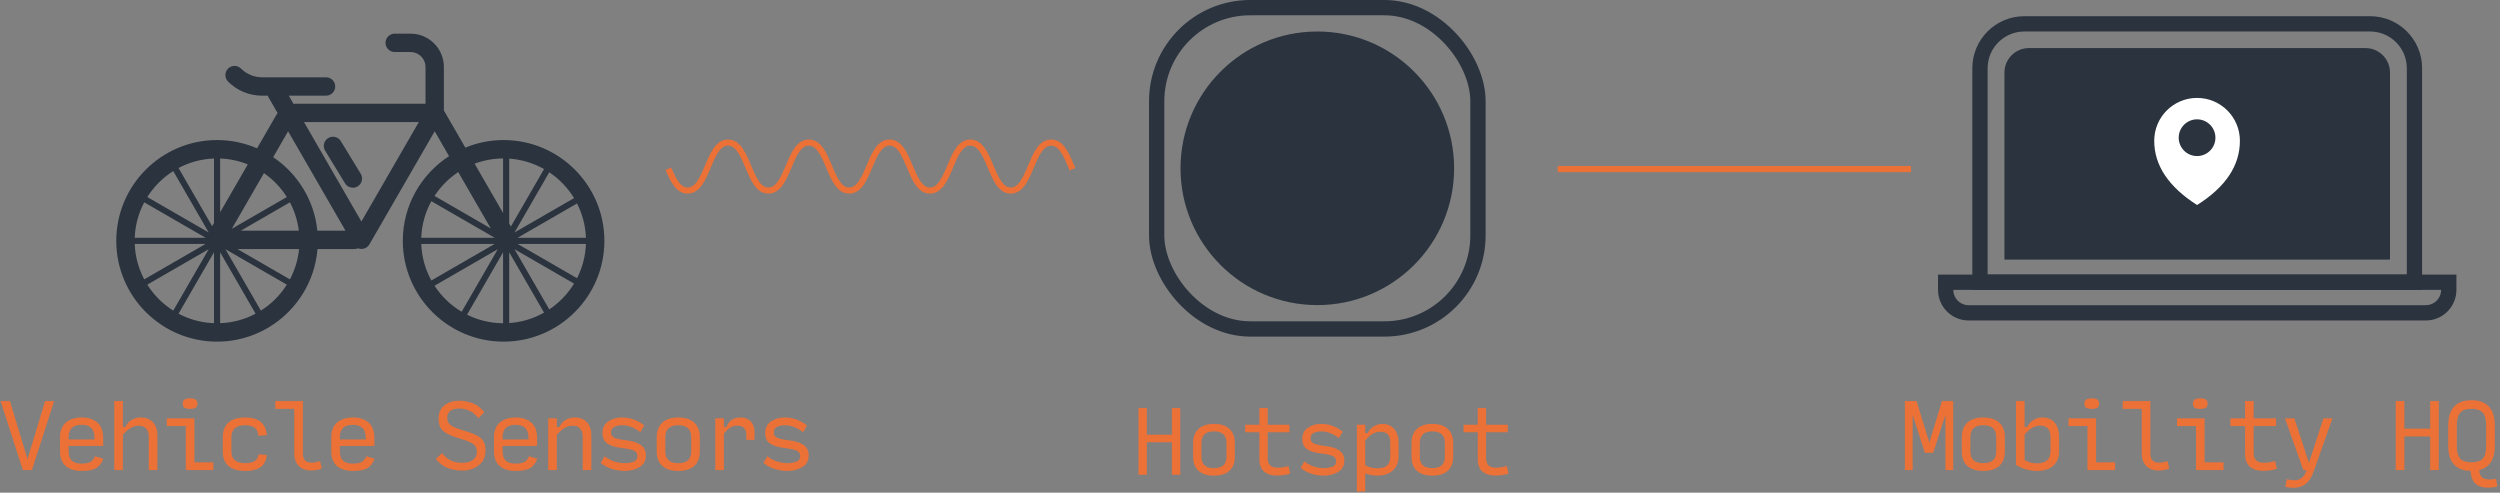 <?xml version="1.0" encoding="UTF-8"?>
<svg width="817px" height="161px" viewBox="0 0 817 161" version="1.1" xmlns="http://www.w3.org/2000/svg" xmlns:xlink="http://www.w3.org/1999/xlink">
    <rect x="0" y="0" width="817" height="161" fill="#808080" stroke="none"/>
    <!-- Generator: Sketch 54.1 (76490) - https://sketchapp.com -->
    <title>mobilitystats</title>
    <desc>Created with Sketch.</desc>
    <g id="Page-1" stroke="none" stroke-width="1" fill="none" fill-rule="evenodd">
        <g id="mobilitystats" transform="translate(0, 2)">
            <path d="M218.43,53.146 C219.985,56.814 221.629,60.271 224.729,60.271 C231.328,60.271 231.328,44.598 237.927,44.598 C244.526,44.598 244.526,60.271 251.126,60.271 C257.725,60.271 257.725,44.598 264.324,44.598 C270.924,44.598 270.924,60.271 277.523,60.271 C284.122,60.271 284.122,44.598 290.721,44.598 C297.321,44.598 297.321,60.271 303.92,60.271 C310.519,60.271 310.519,44.598 317.118,44.598 C323.717,44.598 323.717,60.271 330.317,60.271 C336.916,60.271 336.916,44.598 343.515,44.598 C347.059,44.598 348.7,49.117 350.481,53.302" id="Stroke-1" stroke="#EC7137" stroke-width="2"></path>
            <path d="M510.06,53.25 L623.5,53.25" id="Line-Copy-2" stroke="#EC7137" stroke-width="2" stroke-linecap="square"></path>
            <path d="M661.557,5.794 L774.546,5.794 C782.554,5.794 789.046,12.286 789.046,20.294 L789.046,90.206 L647.057,90.206 L647.057,20.294 C647.057,12.286 653.549,5.794 661.557,5.794 Z" id="Rectangle-Copy-30" stroke="#2A333E" stroke-width="5"></path>
            <path d="M663.051,13.714 L773.051,13.714 C777.47,13.714 781.051,17.296 781.051,21.714 L781.051,82.835 L655.051,82.835 L655.051,21.714 C655.051,17.296 658.633,13.714 663.051,13.714 Z" id="Rectangle-Copy-30" fill="#2A333E" fill-rule="nonzero"></path>
            <path d="M643.348,90.232 L792.755,90.232 C796.897,90.232 800.255,93.59 800.255,97.732 L800.255,100.232 L635.848,100.232 L635.848,97.732 C635.848,93.59 639.206,90.232 643.348,90.232 Z" id="Rectangle-Copy-30" stroke="#2A333E" stroke-width="5" transform="translate(718.051, 95.232) scale(-1, 1) rotate(-180) translate(-718.051, -95.232) "></path>
            <rect id="Rectangle" stroke="#2A333E" stroke-width="5" x="378" y="0.5" width="105" height="105" rx="30.586"></rect>
            <path d="M430.5,8.294 L430.5,8.294 C455.19,8.294 475.206,28.31 475.206,53 L475.206,53 C475.206,77.69 455.19,97.706 430.5,97.706 L430.5,97.706 C405.81,97.706 385.794,77.69 385.794,53 L385.794,53 C385.794,28.31 405.81,8.294 430.5,8.294 Z" id="Rectangle" fill="#2A333E" fill-rule="nonzero"></path>
            <path d="M372.064,153.166 L372.064,131.347 L374.792,131.347 L374.792,140.075 L382.973,140.075 L382.973,131.347 L385.701,131.347 L385.701,153.166 L382.973,153.166 L382.973,142.529 L374.792,142.529 L374.792,153.166 L372.064,153.166 Z M396.723,153.438 C394.523,153.438 392.837,152.907 391.664,151.843 C390.492,150.779 389.905,149.247 389.905,147.247 L389.905,142.829 C389.905,140.811 390.496,139.257 391.678,138.166 C392.86,137.075 394.551,136.529 396.751,136.529 C398.932,136.529 400.61,137.075 401.782,138.166 C402.955,139.257 403.542,140.811 403.542,142.829 L403.542,147.247 C403.542,149.247 402.955,150.779 401.782,151.843 C400.61,152.907 398.923,153.438 396.723,153.438 Z M396.723,150.984 C398.105,150.984 399.132,150.675 399.805,150.057 C400.478,149.438 400.814,148.502 400.814,147.247 L400.814,142.829 C400.814,141.52 400.478,140.552 399.805,139.925 C399.132,139.297 398.105,138.984 396.723,138.984 C395.342,138.984 394.314,139.297 393.642,139.925 C392.969,140.552 392.632,141.52 392.632,142.829 L392.632,147.247 C392.632,148.502 392.969,149.438 393.642,150.057 C394.314,150.675 395.342,150.984 396.723,150.984 Z M417.264,153.411 C415.464,153.411 414.064,152.966 413.064,152.075 C412.064,151.184 411.564,149.82 411.564,147.984 L411.564,139.257 L406.928,139.257 L406.928,136.802 L411.564,136.802 L411.564,131.347 L414.292,131.347 L414.292,136.802 L421.382,136.802 L421.382,139.257 L414.292,139.257 L414.292,147.738 C414.292,148.793 414.555,149.575 415.082,150.084 C415.61,150.593 416.392,150.847 417.428,150.847 C418.119,150.847 418.764,150.797 419.364,150.697 C419.964,150.597 420.537,150.466 421.082,150.302 L421.628,152.784 C421.01,152.966 420.351,153.116 419.651,153.234 C418.951,153.352 418.155,153.411 417.264,153.411 Z M432.623,153.438 C431.242,153.438 429.905,153.234 428.614,152.825 C427.323,152.416 426.132,151.784 425.042,150.929 L426.269,148.775 C427.16,149.502 428.155,150.052 429.255,150.425 C430.355,150.797 431.478,150.984 432.623,150.984 C433.569,150.984 434.473,150.838 435.337,150.547 C436.201,150.257 436.632,149.638 436.632,148.693 C436.632,147.911 436.278,147.357 435.569,147.029 C434.86,146.702 433.56,146.42 431.669,146.184 C429.669,145.947 428.155,145.479 427.128,144.779 C426.101,144.079 425.587,142.975 425.587,141.466 C425.587,139.829 426.205,138.597 427.442,137.77 C428.678,136.943 430.114,136.529 431.751,136.529 C433.042,136.529 434.282,136.747 435.473,137.184 C436.664,137.62 437.769,138.238 438.787,139.038 L437.56,141.193 C436.723,140.52 435.814,139.984 434.832,139.584 C433.851,139.184 432.823,138.984 431.751,138.984 C430.878,138.984 430.082,139.147 429.364,139.475 C428.646,139.802 428.287,140.402 428.287,141.275 C428.287,142.02 428.619,142.561 429.282,142.897 C429.946,143.234 431.223,143.52 433.114,143.757 C435.187,143.993 436.742,144.497 437.778,145.27 C438.814,146.043 439.332,147.12 439.332,148.502 C439.332,150.211 438.642,151.461 437.26,152.252 C435.878,153.043 434.332,153.438 432.623,153.438 Z M450.001,151.038 C451.528,151.038 452.632,150.729 453.314,150.111 C453.996,149.493 454.337,148.502 454.337,147.138 L454.337,142.72 C454.337,141.466 454.078,140.552 453.56,139.979 C453.042,139.407 452.21,139.12 451.064,139.12 C450.155,139.12 449.31,139.347 448.528,139.802 C447.746,140.257 446.955,140.984 446.155,141.984 L446.155,150.002 C446.719,150.347 447.305,150.607 447.914,150.779 C448.523,150.952 449.219,151.038 450.001,151.038 Z M450.028,153.438 C449.41,153.438 448.76,153.37 448.078,153.234 C447.396,153.097 446.755,152.911 446.155,152.675 L446.155,158.62 L443.428,158.62 L443.428,136.802 L446.155,136.802 L446.155,139.529 L446.973,139.529 C447.428,138.602 448.087,137.87 448.951,137.334 C449.814,136.797 450.746,136.529 451.746,136.529 C453.382,136.529 454.678,137.088 455.632,138.207 C456.587,139.325 457.064,140.838 457.064,142.747 L457.064,147.193 C457.064,149.12 456.432,150.643 455.169,151.761 C453.905,152.879 452.192,153.438 450.028,153.438 Z M468.087,153.438 C465.887,153.438 464.201,152.907 463.028,151.843 C461.855,150.779 461.269,149.247 461.269,147.247 L461.269,142.829 C461.269,140.811 461.86,139.257 463.042,138.166 C464.223,137.075 465.914,136.529 468.114,136.529 C470.296,136.529 471.973,137.075 473.146,138.166 C474.319,139.257 474.905,140.811 474.905,142.829 L474.905,147.247 C474.905,149.247 474.319,150.779 473.146,151.843 C471.973,152.907 470.287,153.438 468.087,153.438 Z M468.087,150.984 C469.469,150.984 470.496,150.675 471.169,150.057 C471.842,149.438 472.178,148.502 472.178,147.247 L472.178,142.829 C472.178,141.52 471.842,140.552 471.169,139.925 C470.496,139.297 469.469,138.984 468.087,138.984 C466.705,138.984 465.678,139.297 465.005,139.925 C464.332,140.552 463.996,141.52 463.996,142.829 L463.996,147.247 C463.996,148.502 464.332,149.438 465.005,150.057 C465.678,150.675 466.705,150.984 468.087,150.984 Z M488.628,153.411 C486.828,153.411 485.428,152.966 484.428,152.075 C483.428,151.184 482.928,149.82 482.928,147.984 L482.928,139.257 L478.292,139.257 L478.292,136.802 L482.928,136.802 L482.928,131.347 L485.655,131.347 L485.655,136.802 L492.746,136.802 L492.746,139.257 L485.655,139.257 L485.655,147.738 C485.655,148.793 485.919,149.575 486.446,150.084 C486.973,150.593 487.755,150.847 488.792,150.847 C489.482,150.847 490.128,150.797 490.728,150.697 C491.328,150.597 491.901,150.466 492.446,150.302 L492.992,152.784 C492.373,152.966 491.714,153.116 491.014,153.234 C490.314,153.352 489.519,153.411 488.628,153.411 Z" id="Hotspot" fill="#EC7137" fill-rule="nonzero"></path>
            <path d="M10.427,151.62 L7.468,151.62 L0.197,129.075 L3.241,129.075 L8.99,148.041 L14.739,129.075 L17.698,129.075 L10.427,151.62 Z M33.763,147.9 C33.255,149.309 32.485,150.328 31.452,150.958 C30.418,151.587 28.831,151.902 26.689,151.902 C24.453,151.902 22.715,151.362 21.475,150.282 C20.235,149.201 19.615,147.6 19.615,145.477 L19.615,140.939 C19.615,138.76 20.268,137.13 21.574,136.05 C22.88,134.969 24.585,134.429 26.689,134.429 C28.812,134.429 30.512,134.979 31.79,136.078 C33.068,137.177 33.706,138.863 33.706,141.137 L33.706,143.729 L22.434,143.729 L22.434,145.505 C22.434,146.914 22.786,147.933 23.49,148.562 C24.195,149.192 25.252,149.507 26.661,149.507 C28.014,149.507 29,149.319 29.62,148.943 C30.24,148.567 30.71,147.957 31.029,147.111 L33.763,147.9 Z M22.434,140.939 L22.434,141.616 L30.888,141.616 L30.888,141.193 C30.888,139.671 30.536,138.563 29.831,137.867 C29.127,137.172 28.07,136.825 26.661,136.825 C25.252,136.825 24.195,137.158 23.49,137.825 C22.786,138.492 22.434,139.53 22.434,140.939 Z M37.343,151.62 L37.343,129.075 L40.161,129.075 L40.161,137.529 L41.006,137.529 C41.42,136.571 42.068,135.815 42.951,135.261 C43.834,134.706 44.839,134.429 45.966,134.429 C47.657,134.429 48.991,134.946 49.968,135.979 C50.945,137.013 51.434,138.412 51.434,140.178 L51.434,151.62 L48.615,151.62 L48.615,140.77 C48.615,139.587 48.329,138.68 47.756,138.051 C47.183,137.421 46.361,137.107 45.29,137.107 C44.444,137.107 43.585,137.36 42.711,137.867 C41.838,138.375 40.988,139.107 40.161,140.066 L40.161,151.62 L37.343,151.62 Z M63.524,149.084 L69.724,149.084 L69.724,151.62 L60.706,151.62 L60.706,137.247 L54.506,137.247 L54.506,134.711 L63.524,134.711 L63.524,149.084 Z M62.115,131.639 C61.401,131.639 60.824,131.527 60.382,131.301 C59.941,131.076 59.72,130.653 59.72,130.033 L59.72,129.836 C59.72,129.197 59.941,128.76 60.382,128.525 C60.824,128.29 61.401,128.173 62.115,128.173 C62.829,128.173 63.407,128.29 63.849,128.525 C64.29,128.76 64.511,129.197 64.511,129.836 L64.511,130.033 C64.511,130.653 64.285,131.076 63.834,131.301 C63.384,131.527 62.811,131.639 62.115,131.639 Z M80.237,151.902 C77.776,151.902 75.921,151.362 74.671,150.282 C73.422,149.201 72.797,147.609 72.797,145.505 L72.797,140.939 C72.797,138.797 73.422,137.177 74.671,136.078 C75.921,134.979 77.767,134.429 80.209,134.429 C82.388,134.429 84.065,134.922 85.239,135.909 C86.414,136.895 87.067,138.337 87.198,140.235 L84.436,140.404 C84.361,139.239 83.976,138.375 83.281,137.811 C82.586,137.247 81.552,136.966 80.181,136.966 C78.64,136.966 77.494,137.29 76.743,137.938 C75.991,138.586 75.615,139.587 75.615,140.939 L75.615,145.505 C75.615,146.801 75.996,147.769 76.757,148.407 C77.518,149.046 78.678,149.366 80.237,149.366 C81.59,149.366 82.614,149.126 83.309,148.647 C84.004,148.168 84.38,147.449 84.436,146.491 L87.198,146.66 C87.067,148.389 86.418,149.694 85.254,150.577 C84.089,151.46 82.417,151.902 80.237,151.902 Z M101.684,151.761 C99.956,151.761 98.603,151.263 97.626,150.267 C96.649,149.272 96.161,147.9 96.161,146.153 L96.161,131.611 L89.961,131.611 L89.961,129.075 L98.979,129.075 L98.979,146.181 C98.979,147.177 99.209,147.928 99.669,148.436 C100.13,148.943 100.83,149.197 101.769,149.197 C102.182,149.197 102.666,149.145 103.22,149.042 C103.775,148.938 104.23,148.811 104.587,148.661 L105.151,151.113 C104.7,151.301 104.174,151.456 103.573,151.578 C102.971,151.7 102.342,151.761 101.684,151.761 Z M122.399,147.9 C121.892,149.309 121.121,150.328 120.088,150.958 C119.055,151.587 117.467,151.902 115.325,151.902 C113.09,151.902 111.352,151.362 110.112,150.282 C108.872,149.201 108.252,147.6 108.252,145.477 L108.252,140.939 C108.252,138.76 108.905,137.13 110.21,136.05 C111.516,134.969 113.221,134.429 115.325,134.429 C117.448,134.429 119.149,134.979 120.426,136.078 C121.704,137.177 122.343,138.863 122.343,141.137 L122.343,143.729 L111.07,143.729 L111.07,145.505 C111.07,146.914 111.422,147.933 112.127,148.562 C112.831,149.192 113.888,149.507 115.297,149.507 C116.65,149.507 117.636,149.319 118.256,148.943 C118.876,148.567 119.346,147.957 119.665,147.111 L122.399,147.9 Z M111.07,140.939 L111.07,141.616 L119.524,141.616 L119.524,141.193 C119.524,139.671 119.172,138.563 118.468,137.867 C117.763,137.172 116.706,136.825 115.297,136.825 C113.888,136.825 112.831,137.158 112.127,137.825 C111.422,138.492 111.07,139.53 111.07,140.939 Z M151.118,151.789 C149.427,151.789 147.849,151.517 146.384,150.972 C144.918,150.427 143.603,149.431 142.438,147.985 L144.467,146.068 C145.256,147.139 146.2,147.938 147.299,148.464 C148.399,148.99 149.7,149.253 151.203,149.253 C152.593,149.253 153.716,148.929 154.57,148.281 C155.425,147.632 155.853,146.754 155.853,145.646 C155.853,144.575 155.486,143.753 154.754,143.18 C154.021,142.607 152.574,142.001 150.414,141.362 C147.671,140.573 145.801,139.718 144.805,138.797 C143.81,137.877 143.312,136.571 143.312,134.88 C143.312,132.926 143.965,131.451 145.27,130.456 C146.576,129.46 148.159,128.962 150.019,128.962 C151.597,128.962 153.096,129.239 154.514,129.793 C155.933,130.348 157.187,131.329 158.276,132.738 L156.332,134.683 C155.58,133.612 154.641,132.814 153.514,132.287 C152.386,131.761 151.24,131.498 150.075,131.498 C148.892,131.498 147.943,131.738 147.229,132.217 C146.515,132.696 146.158,133.499 146.158,134.627 C146.158,135.622 146.548,136.407 147.328,136.98 C148.107,137.553 149.643,138.168 151.935,138.826 C154.528,139.577 156.299,140.399 157.248,141.292 C158.196,142.184 158.671,143.476 158.671,145.167 C158.671,147.327 157.901,148.971 156.36,150.098 C154.819,151.226 153.072,151.789 151.118,151.789 Z M175.581,147.9 C175.074,149.309 174.303,150.328 173.27,150.958 C172.237,151.587 170.649,151.902 168.507,151.902 C166.271,151.902 164.534,151.362 163.294,150.282 C162.054,149.201 161.434,147.6 161.434,145.477 L161.434,140.939 C161.434,138.76 162.086,137.13 163.392,136.05 C164.698,134.969 166.403,134.429 168.507,134.429 C170.63,134.429 172.331,134.979 173.608,136.078 C174.886,137.177 175.524,138.863 175.524,141.137 L175.524,143.729 L164.252,143.729 L164.252,145.505 C164.252,146.914 164.604,147.933 165.309,148.562 C166.013,149.192 167.07,149.507 168.479,149.507 C169.832,149.507 170.818,149.319 171.438,148.943 C172.058,148.567 172.528,147.957 172.847,147.111 L175.581,147.9 Z M164.252,140.939 L164.252,141.616 L172.706,141.616 L172.706,141.193 C172.706,139.671 172.354,138.563 171.649,137.867 C170.945,137.172 169.888,136.825 168.479,136.825 C167.07,136.825 166.013,137.158 165.309,137.825 C164.604,138.492 164.252,139.53 164.252,140.939 Z M179.161,151.62 L179.161,134.711 L181.979,134.711 L181.979,137.529 L182.824,137.529 C183.238,136.571 183.886,135.815 184.769,135.261 C185.652,134.706 186.657,134.429 187.784,134.429 C189.475,134.429 190.809,134.946 191.786,135.979 C192.763,137.013 193.252,138.422 193.252,140.207 L193.252,151.62 L190.434,151.62 L190.434,140.77 C190.434,139.587 190.147,138.68 189.574,138.051 C189.001,137.421 188.179,137.107 187.108,137.107 C186.263,137.107 185.403,137.36 184.529,137.867 C183.656,138.375 182.806,139.107 181.979,140.066 L181.979,151.62 L179.161,151.62 Z M204.159,151.902 C202.731,151.902 201.35,151.691 200.016,151.268 C198.682,150.845 197.452,150.192 196.324,149.309 L197.593,147.083 C198.513,147.834 199.542,148.403 200.679,148.788 C201.815,149.173 202.975,149.366 204.159,149.366 C205.136,149.366 206.071,149.215 206.963,148.915 C207.856,148.614 208.302,147.975 208.302,146.998 C208.302,146.19 207.935,145.617 207.203,145.279 C206.47,144.941 205.127,144.65 203.173,144.406 C201.106,144.161 199.542,143.678 198.48,142.954 C197.419,142.231 196.888,141.09 196.888,139.53 C196.888,137.839 197.527,136.566 198.804,135.712 C200.082,134.857 201.566,134.429 203.257,134.429 C204.591,134.429 205.873,134.655 207.104,135.106 C208.335,135.557 209.476,136.195 210.528,137.022 L209.26,139.248 C208.396,138.553 207.456,137.999 206.442,137.586 C205.427,137.172 204.366,136.966 203.257,136.966 C202.355,136.966 201.533,137.135 200.791,137.473 C200.049,137.811 199.678,138.431 199.678,139.333 C199.678,140.103 200.021,140.662 200.707,141.01 C201.392,141.357 202.712,141.653 204.666,141.897 C206.808,142.142 208.414,142.663 209.485,143.462 C210.556,144.26 211.092,145.373 211.092,146.801 C211.092,148.567 210.378,149.859 208.95,150.676 C207.522,151.493 205.925,151.902 204.159,151.902 Z M221.661,151.902 C219.387,151.902 217.645,151.352 216.433,150.253 C215.221,149.154 214.615,147.571 214.615,145.505 L214.615,140.939 C214.615,138.854 215.226,137.247 216.447,136.12 C217.668,134.993 219.416,134.429 221.689,134.429 C223.944,134.429 225.677,134.993 226.889,136.12 C228.1,137.247 228.706,138.854 228.706,140.939 L228.706,145.505 C228.706,147.571 228.1,149.154 226.889,150.253 C225.677,151.352 223.934,151.902 221.661,151.902 Z M221.661,149.366 C223.089,149.366 224.15,149.046 224.845,148.407 C225.541,147.769 225.888,146.801 225.888,145.505 L225.888,140.939 C225.888,139.587 225.541,138.586 224.845,137.938 C224.15,137.29 223.089,136.966 221.661,136.966 C220.233,136.966 219.171,137.29 218.476,137.938 C217.781,138.586 217.434,139.587 217.434,140.939 L217.434,145.505 C217.434,146.801 217.781,147.769 218.476,148.407 C219.171,149.046 220.233,149.366 221.661,149.366 Z M233.752,151.62 L233.752,134.711 L236.57,134.711 L236.57,137.529 L237.415,137.529 C237.81,136.458 238.411,135.674 239.219,135.176 C240.027,134.678 241.004,134.429 242.15,134.429 C243.409,134.429 244.461,134.847 245.306,135.683 C246.152,136.519 246.574,137.698 246.574,139.22 L246.574,141.757 L243.897,141.757 L243.897,140.235 C243.897,139.164 243.658,138.375 243.179,137.867 C242.699,137.36 241.971,137.107 240.994,137.107 C240.111,137.107 239.308,137.323 238.585,137.755 C237.862,138.187 237.19,138.863 236.57,139.784 L236.57,151.62 L233.752,151.62 Z M257.341,151.902 C255.913,151.902 254.532,151.691 253.198,151.268 C251.864,150.845 250.634,150.192 249.506,149.309 L250.774,147.083 C251.695,147.834 252.724,148.403 253.86,148.788 C254.997,149.173 256.157,149.366 257.341,149.366 C258.318,149.366 259.252,149.215 260.145,148.915 C261.037,148.614 261.484,147.975 261.484,146.998 C261.484,146.19 261.117,145.617 260.384,145.279 C259.652,144.941 258.308,144.65 256.354,144.406 C254.288,144.161 252.724,143.678 251.662,142.954 C250.601,142.231 250.07,141.09 250.07,139.53 C250.07,137.839 250.709,136.566 251.986,135.712 C253.264,134.857 254.748,134.429 256.439,134.429 C257.773,134.429 259.055,134.655 260.286,135.106 C261.516,135.557 262.658,136.195 263.71,137.022 L262.442,139.248 C261.577,138.553 260.638,137.999 259.624,137.586 C258.609,137.172 257.548,136.966 256.439,136.966 C255.537,136.966 254.715,137.135 253.973,137.473 C253.231,137.811 252.86,138.431 252.86,139.333 C252.86,140.103 253.203,140.662 253.889,141.01 C254.574,141.357 255.894,141.653 257.848,141.897 C259.99,142.142 261.596,142.663 262.667,143.462 C263.738,144.26 264.274,145.373 264.274,146.801 C264.274,148.567 263.56,149.859 262.132,150.676 C260.704,151.493 259.107,151.902 257.341,151.902 Z" id="VehicleSensors" fill="#EC7137" fill-rule="nonzero"></path>
            <path d="M629.062,145.984 L625.06,133.612 L625.06,151.62 L622.524,151.62 L622.524,129.075 L626.329,129.075 L630.499,142.63 L634.642,129.075 L638.306,129.075 L638.306,151.62 L635.769,151.62 L635.769,133.584 L631.768,145.984 L629.062,145.984 Z M648.142,151.902 C645.869,151.902 644.126,151.352 642.914,150.253 C641.703,149.154 641.097,147.571 641.097,145.505 L641.097,140.939 C641.097,138.854 641.707,137.247 642.929,136.12 C644.15,134.993 645.897,134.429 648.17,134.429 C650.425,134.429 652.158,134.993 653.37,136.12 C654.582,137.247 655.188,138.854 655.188,140.939 L655.188,145.505 C655.188,147.571 654.582,149.154 653.37,150.253 C652.158,151.352 650.416,151.902 648.142,151.902 Z M648.142,149.366 C649.57,149.366 650.632,149.046 651.327,148.407 C652.022,147.769 652.369,146.801 652.369,145.505 L652.369,140.939 C652.369,139.587 652.022,138.586 651.327,137.938 C650.632,137.29 649.57,136.966 648.142,136.966 C646.714,136.966 645.653,137.29 644.958,137.938 C644.263,138.586 643.915,139.587 643.915,140.939 L643.915,145.505 C643.915,146.801 644.263,147.769 644.958,148.407 C645.653,149.046 646.714,149.366 648.142,149.366 Z M665.644,151.902 C664.517,151.902 663.352,151.733 662.149,151.395 C660.947,151.057 659.839,150.568 658.824,149.929 L658.824,129.075 L661.642,129.075 L661.642,137.529 L662.488,137.529 C662.976,136.552 663.653,135.791 664.517,135.247 C665.381,134.702 666.349,134.429 667.419,134.429 C669.167,134.429 670.519,134.993 671.478,136.12 C672.436,137.247 672.915,138.826 672.915,140.855 L672.915,145.448 C672.915,147.496 672.276,149.084 670.999,150.211 C669.721,151.338 667.936,151.902 665.644,151.902 Z M665.616,149.422 C667.138,149.422 668.265,149.089 668.998,148.422 C669.73,147.755 670.097,146.745 670.097,145.392 L670.097,140.883 C670.097,139.605 669.815,138.657 669.251,138.037 C668.688,137.417 667.842,137.107 666.715,137.107 C665.794,137.107 664.921,137.351 664.094,137.839 C663.267,138.328 662.45,139.07 661.642,140.066 L661.642,148.351 C662.243,148.708 662.868,148.976 663.516,149.154 C664.164,149.333 664.864,149.422 665.616,149.422 Z M685.006,149.084 L691.206,149.084 L691.206,151.62 L682.188,151.62 L682.188,137.247 L675.988,137.247 L675.988,134.711 L685.006,134.711 L685.006,149.084 Z M683.597,131.639 C682.883,131.639 682.305,131.527 681.864,131.301 C681.422,131.076 681.201,130.653 681.201,130.033 L681.201,129.836 C681.201,129.197 681.422,128.76 681.864,128.525 C682.305,128.29 682.883,128.173 683.597,128.173 C684.311,128.173 684.888,128.29 685.33,128.525 C685.771,128.76 685.992,129.197 685.992,129.836 L685.992,130.033 C685.992,130.653 685.767,131.076 685.316,131.301 C684.865,131.527 684.292,131.639 683.597,131.639 Z M705.439,151.761 C703.71,151.761 702.357,151.263 701.38,150.267 C700.403,149.272 699.915,147.9 699.915,146.153 L699.915,131.611 L693.715,131.611 L693.715,129.075 L702.733,129.075 L702.733,146.181 C702.733,147.177 702.963,147.928 703.424,148.436 C703.884,148.943 704.584,149.197 705.523,149.197 C705.936,149.197 706.42,149.145 706.974,149.042 C707.529,148.938 707.984,148.811 708.341,148.661 L708.905,151.113 C708.454,151.301 707.928,151.456 707.327,151.578 C706.726,151.7 706.096,151.761 705.439,151.761 Z M720.46,149.084 L726.66,149.084 L726.66,151.62 L717.642,151.62 L717.642,137.247 L711.442,137.247 L711.442,134.711 L720.46,134.711 L720.46,149.084 Z M719.051,131.639 C718.337,131.639 717.76,131.527 717.318,131.301 C716.877,131.076 716.656,130.653 716.656,130.033 L716.656,129.836 C716.656,129.197 716.877,128.76 717.318,128.525 C717.76,128.29 718.337,128.173 719.051,128.173 C719.765,128.173 720.343,128.29 720.784,128.525 C721.226,128.76 721.447,129.197 721.447,129.836 L721.447,130.033 C721.447,130.653 721.221,131.076 720.77,131.301 C720.319,131.527 719.746,131.639 719.051,131.639 Z M739.569,151.874 C737.709,151.874 736.262,151.414 735.229,150.493 C734.195,149.572 733.679,148.163 733.679,146.266 L733.679,137.247 L728.888,137.247 L728.888,134.711 L733.679,134.711 L733.679,129.075 L736.497,129.075 L736.497,134.711 L743.824,134.711 L743.824,137.247 L736.497,137.247 L736.497,146.012 C736.497,147.102 736.769,147.91 737.314,148.436 C737.859,148.962 738.667,149.225 739.738,149.225 C740.452,149.225 741.119,149.173 741.739,149.07 C742.359,148.966 742.95,148.83 743.514,148.661 L744.078,151.226 C743.439,151.413 742.758,151.568 742.034,151.691 C741.311,151.813 740.489,151.874 739.569,151.874 Z M749.489,157.426 C749.039,157.426 748.597,157.397 748.165,157.341 C747.733,157.285 747.291,157.21 746.84,157.116 L747.319,154.607 C747.808,154.72 748.264,154.805 748.686,154.861 C749.109,154.917 749.499,154.946 749.856,154.946 C750.72,154.946 751.486,154.701 752.153,154.213 C752.82,153.724 753.332,152.945 753.689,151.874 L753.773,151.62 L752.73,151.62 L746.728,134.711 L749.799,134.711 L754.562,149.253 L759.297,134.711 L762.256,134.711 L756.056,152.184 C755.417,154.006 754.548,155.335 753.449,156.172 C752.35,157.008 751.03,157.426 749.489,157.426 Z M782.915,151.62 L782.915,129.075 L785.733,129.075 L785.733,138.093 L794.188,138.093 L794.188,129.075 L797.006,129.075 L797.006,151.62 L794.188,151.62 L794.188,140.629 L785.733,140.629 L785.733,151.62 L782.915,151.62 Z M816.142,157.003 C813.362,157.604 811.225,157.468 809.731,156.594 C808.237,155.721 807.462,154.157 807.406,151.902 C805.001,151.846 803.179,151.132 801.939,149.76 C800.699,148.389 800.079,146.407 800.079,143.814 L800.079,136.994 C800.079,134.307 800.722,132.269 802.009,130.878 C803.296,129.488 805.198,128.793 807.716,128.793 C810.215,128.793 812.103,129.488 813.38,130.878 C814.658,132.269 815.297,134.307 815.297,136.994 L815.297,143.814 C815.297,145.974 814.869,147.712 814.014,149.027 C813.16,150.343 811.896,151.207 810.224,151.62 C810.262,152.954 810.722,153.851 811.605,154.312 C812.488,154.772 813.859,154.823 815.719,154.467 L816.142,157.003 Z M807.688,149.084 C809.416,149.084 810.647,148.68 811.379,147.872 C812.112,147.064 812.479,145.711 812.479,143.814 L812.479,136.994 C812.479,135.059 812.112,133.678 811.379,132.851 C810.647,132.024 809.416,131.611 807.688,131.611 C805.959,131.611 804.729,132.024 803.996,132.851 C803.263,133.678 802.897,135.059 802.897,136.994 L802.897,143.814 C802.897,145.711 803.263,147.064 803.996,147.872 C804.729,148.68 805.959,149.084 807.688,149.084 Z" id="MobilityHQ" fill="#EC7137" fill-rule="nonzero"></path>
            <path d="M116.881,58.907 C116.394,59.204 115.855,59.345 115.322,59.345 C114.311,59.345 113.323,58.834 112.758,57.907 L106.258,47.245 C105.396,45.83 105.843,43.984 107.258,43.122 C108.67,42.26 110.518,42.707 111.381,44.122 L117.881,54.784 C118.743,56.199 118.296,58.045 116.881,58.907 L116.881,58.907 Z M179.503,99.117 L168.142,79.439 L187.601,90.675 C185.549,94.044 182.777,96.928 179.503,99.117 L179.503,99.117 Z M142,91.377 L162.677,79.439 L150.872,99.886 C147.302,97.767 144.263,94.847 142,91.377 L142,91.377 Z M149.753,54.23 L160.39,72.654 L142.001,62.037 C144.024,58.934 146.665,56.273 149.753,54.23 L149.753,54.23 Z M164.409,49.773 L164.409,67.615 L155.102,51.494 C158.001,50.401 161.136,49.794 164.409,49.773 L164.409,49.773 Z M187.601,62.74 L168.142,73.974 L179.503,54.297 C182.777,56.486 185.549,59.37 187.601,62.74 L187.601,62.74 Z M169.142,75.707 L188.57,64.49 C190.304,67.88 191.339,71.68 191.487,75.707 L169.142,75.707 Z M166.409,80.439 L177.797,100.163 C174.39,102.091 170.526,103.297 166.409,103.575 L166.409,80.439 Z M164.409,103.64 C160.183,103.614 156.186,102.609 152.63,100.842 L164.409,80.439 L164.409,103.64 Z M166.409,49.839 C170.526,50.117 174.39,51.323 177.797,53.251 L166.956,72.027 L166.409,71.079 L166.409,49.839 Z M140.967,63.75 L161.677,75.707 L137.663,75.707 C137.822,71.386 138.999,67.322 140.967,63.75 L140.967,63.75 Z M137.663,77.707 L161.677,77.707 L140.967,89.664 C138.999,86.092 137.822,82.027 137.663,77.707 L137.663,77.707 Z M188.571,88.925 L169.142,77.707 L191.487,77.707 C191.34,81.733 190.304,85.534 188.571,88.925 L188.571,88.925 Z M103.707,73.387 C102.701,63.388 97.205,54.695 89.272,49.359 L94.154,40.902 L112.909,73.387 L103.707,73.387 Z M94.742,89.296 L77.58,79.387 L97.74,79.387 C97.388,82.937 96.341,86.284 94.742,89.296 L94.742,89.296 Z M85.256,99.508 L73.669,79.439 L93.737,91.025 C91.581,94.447 88.677,97.35 85.256,99.508 L85.256,99.508 Z M48.137,91.025 L68.204,79.439 L56.618,99.508 C53.196,97.35 50.293,94.447 48.137,91.025 L48.137,91.025 Z M56.618,53.907 L68.204,73.974 L48.137,62.388 C50.294,58.967 53.196,56.063 56.618,53.907 L56.618,53.907 Z M71.937,67.384 L71.937,49.795 C75.123,49.912 78.168,50.585 80.981,51.72 L71.937,67.384 Z M75.755,72.77 L86.262,54.572 C89.248,56.646 91.795,59.307 93.737,62.388 L75.755,72.77 Z M78.686,73.387 L94.741,64.118 C96.244,66.948 97.253,70.076 97.662,73.387 L78.686,73.387 Z M71.937,80.439 L83.526,100.511 C80.043,102.361 76.11,103.466 71.937,103.619 L71.937,80.439 Z M69.937,103.619 C65.763,103.466 61.83,102.361 58.348,100.511 L69.937,80.439 L69.937,103.619 Z M69.937,70.847 L69.323,71.911 L58.348,52.902 C61.83,51.053 65.763,49.948 69.937,49.795 L69.937,70.847 Z M47.132,64.119 L67.204,75.707 L44.026,75.707 C44.179,71.534 45.284,67.601 47.132,64.119 L47.132,64.119 Z M44.026,77.707 L67.204,77.707 L47.132,89.296 C45.283,85.813 44.179,81.88 44.026,77.707 L44.026,77.707 Z M136.861,37.901 L118.955,68.918 C118.66,69.428 118.377,69.92 118.106,70.388 L99.351,37.901 L136.861,37.901 Z M164.575,43.769 C160.15,43.769 155.928,44.652 152.069,46.242 L145.058,34.098 L145.058,19.898 C145.058,16.986 143.924,14.249 141.866,12.19 C139.807,10.133 137.07,9 134.158,9 L128.989,9 C127.333,9 125.989,10.343 125.989,12 C125.989,13.657 127.333,15 128.989,15 L134.158,15 C135.468,15 136.699,15.51 137.624,16.433 C138.548,17.358 139.058,18.589 139.058,19.898 L139.058,31.901 L96.579,31.901 C96.358,31.901 96.139,31.923 95.923,31.955 L94.372,29.263 L106.549,29.263 C108.206,29.263 109.549,27.921 109.549,26.263 C109.549,24.606 108.206,23.263 106.549,23.263 L85.661,23.263 C83.058,23.263 80.613,22.252 78.777,20.415 C77.607,19.242 75.708,19.243 74.535,20.413 C73.363,21.584 73.362,23.483 74.533,24.655 C77.503,27.627 81.454,29.263 85.661,29.263 L87.511,29.263 C87.571,29.435 87.643,29.605 87.737,29.768 L90.725,34.954 C90.586,35.127 90.456,35.307 90.343,35.502 L84.006,46.48 C79.996,44.74 75.578,43.769 70.937,43.769 C52.776,43.769 38,58.546 38,76.708 C38,94.869 52.776,109.644 70.937,109.644 C88.195,109.644 102.386,96.299 103.756,79.387 L115.682,79.387 C116.156,79.387 116.617,79.302 117.055,79.157 C118.407,79.673 119.97,79.158 120.717,77.865 C120.801,77.72 121.247,76.948 121.915,75.791 C121.915,75.791 121.916,75.79 121.917,75.789 L122.695,74.44 C126.101,68.542 132.681,57.144 132.681,57.144 L142.058,40.902 L146.751,49.031 C137.668,54.902 131.638,65.111 131.638,76.708 C131.638,94.869 146.414,109.644 164.575,109.644 C182.737,109.644 197.513,94.869 197.513,76.708 C197.513,58.546 182.737,43.769 164.575,43.769 L164.575,43.769 Z" id="Fill-1" fill="#2A333E" fill-rule="nonzero"></path>
            <path d="M718,65 C708.667,59.038 704,52.038 704,44 C704,36.268 710.268,30 718,30 C725.732,30 732,36.268 732,44 C732,52.127 727.333,59.127 718,65 Z M718,49 C721.314,49 724,46.314 724,43 C724,39.686 721.314,37 718,37 C714.686,37 712,39.686 712,43 C712,46.314 714.686,49 718,49 Z" id="Combined-Shape" fill="#FFFFFF" fill-rule="nonzero"></path>
        </g>
    </g>
</svg>
